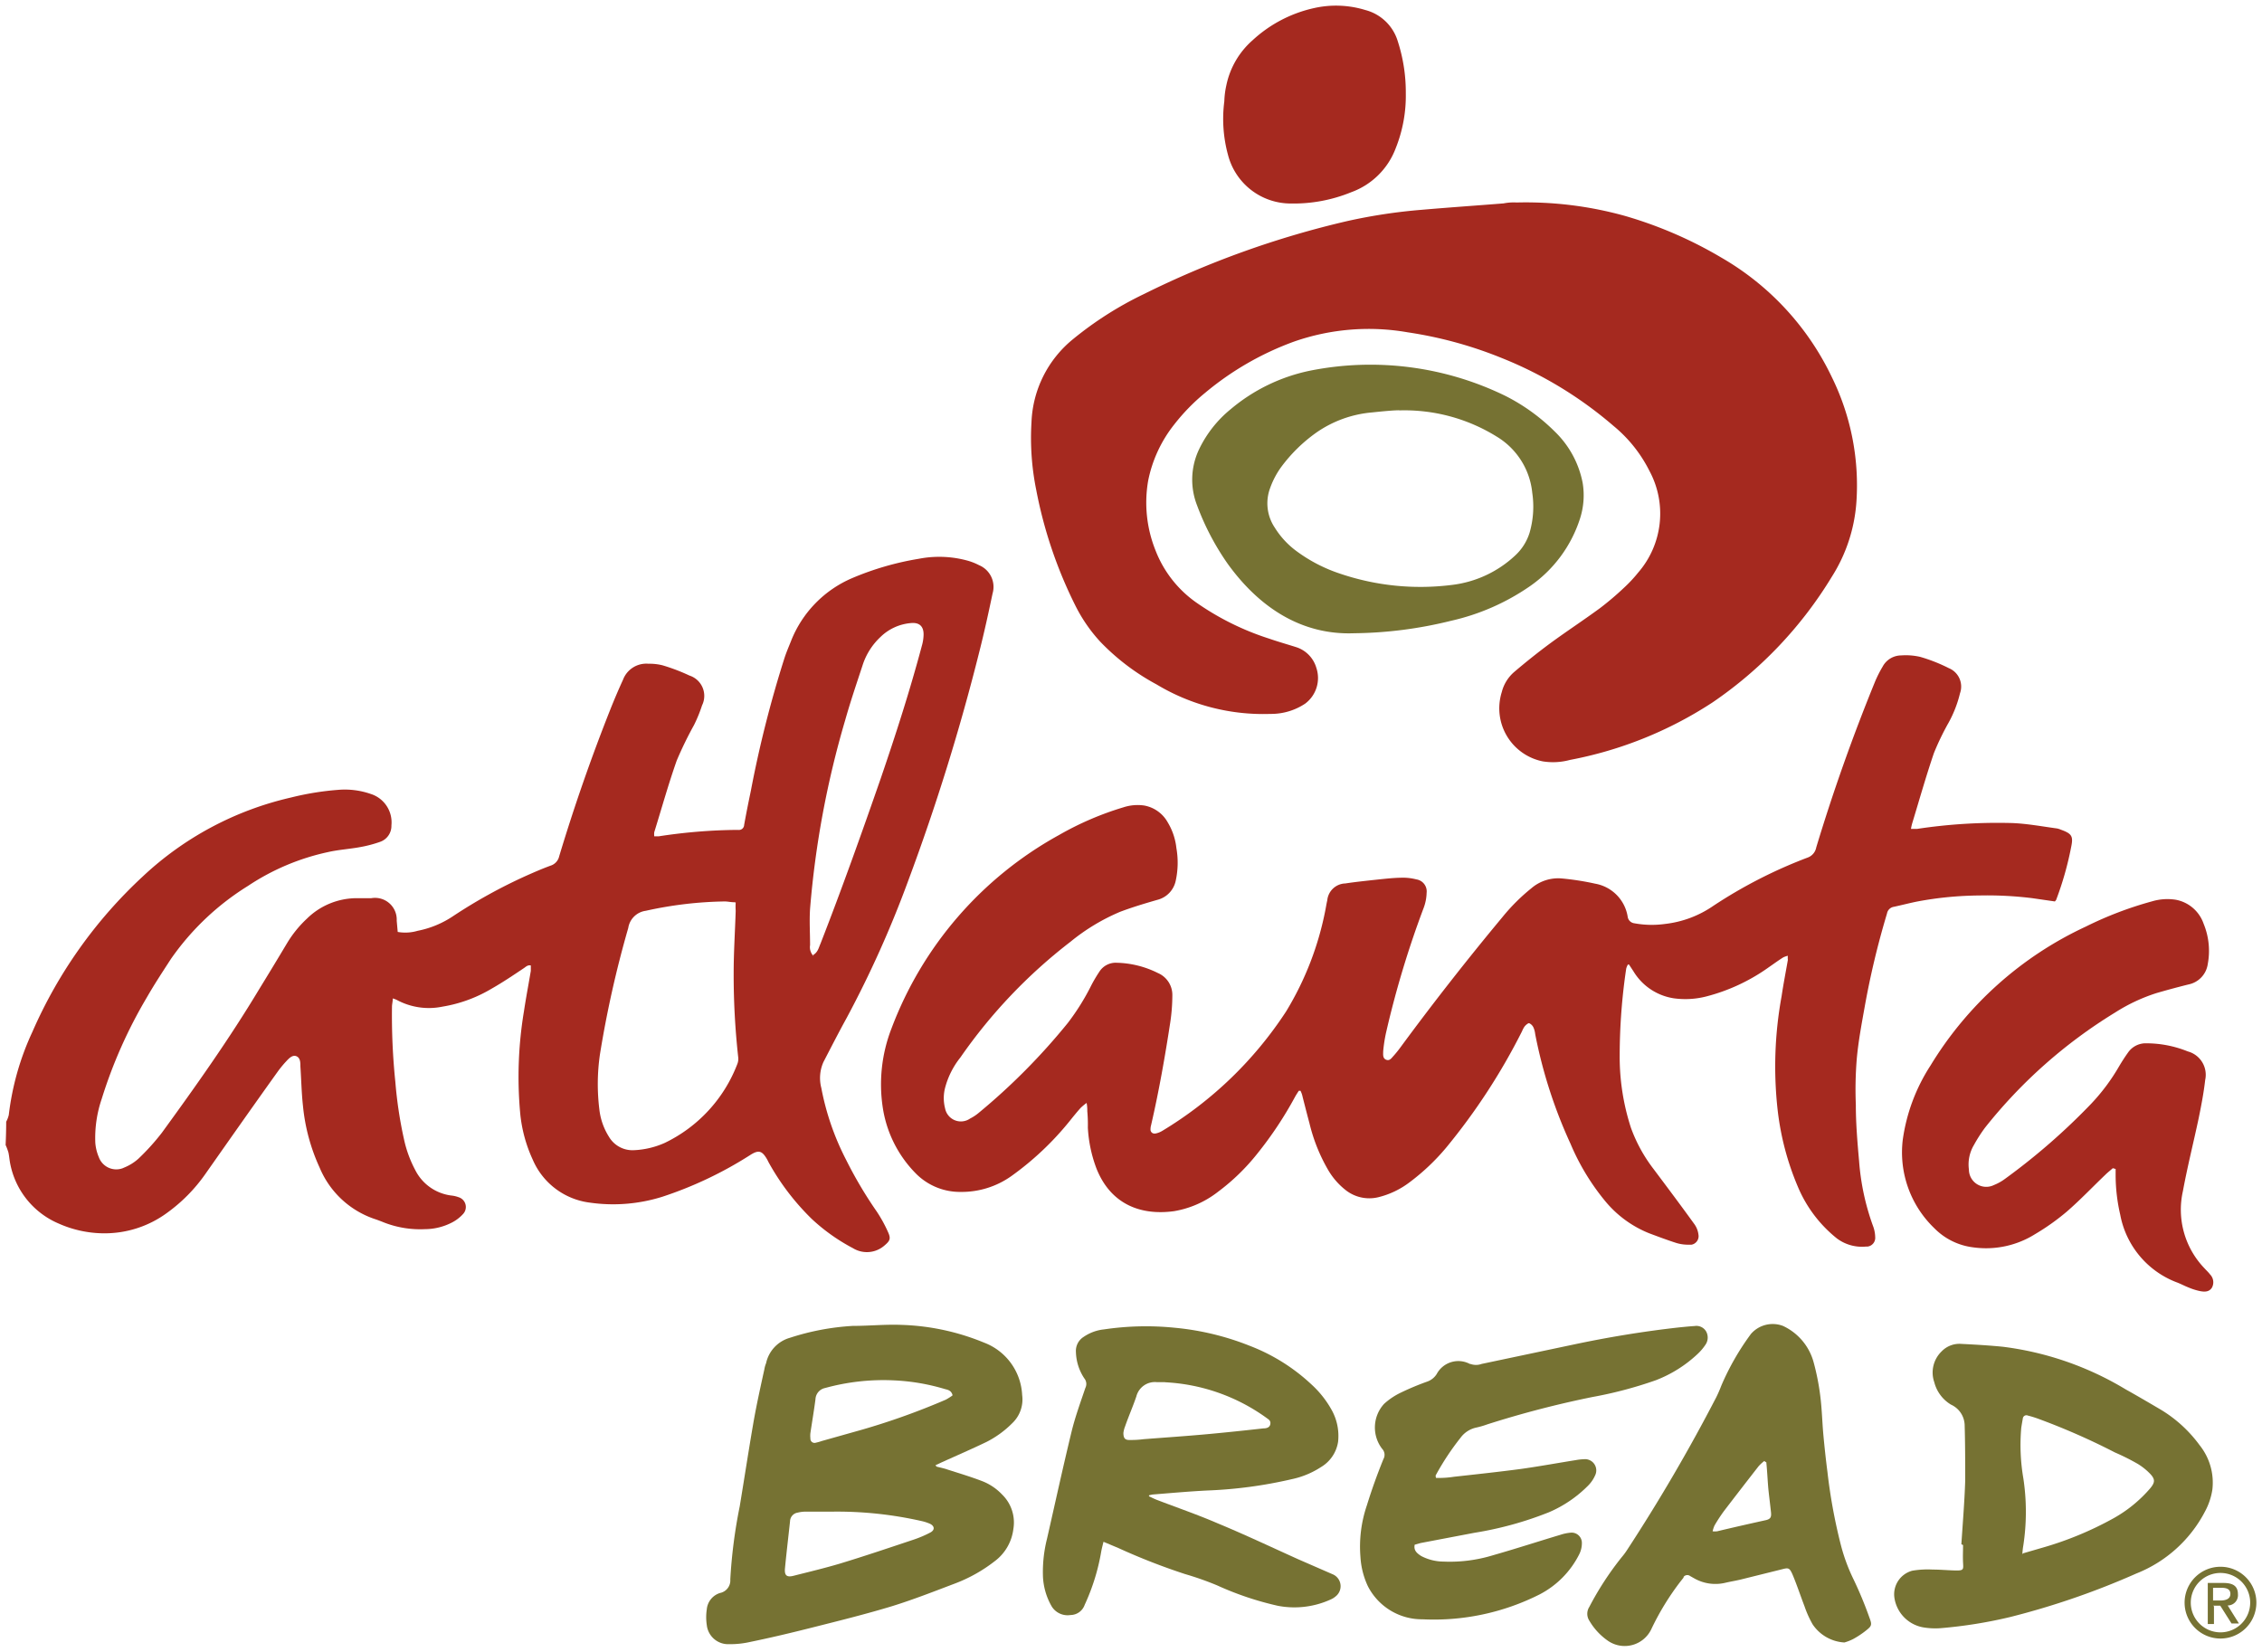 <svg id="Layer_1" data-name="Layer 1" xmlns="http://www.w3.org/2000/svg" viewBox="0 0 201.05 146.82"><defs><style>.cls-1{fill:#a5291f;}.cls-2{fill:#767233;}</style></defs><title>Atlanta Bread Company</title><path class="cls-1" d="M.55,99.71a2.42,2.42,0,0,0,.23-.6,24.18,24.18,0,0,1,2.1-7.39,41.38,41.38,0,0,1,9.83-13.83,28.53,28.53,0,0,1,13.16-7,25.23,25.23,0,0,1,4.19-.68,7,7,0,0,1,2.88.36,2.65,2.65,0,0,1,1.85,2.8,1.5,1.5,0,0,1-1,1.46A11.08,11.08,0,0,1,32,75.3c-.91.17-1.93.23-2.88.45a20.66,20.66,0,0,0-7.08,3,23.31,23.31,0,0,0-6.84,6.48c-.74,1.14-1.49,2.28-2.16,3.45a42.25,42.25,0,0,0-4,9,10.76,10.76,0,0,0-.57,3.88,4,4,0,0,0,.31,1.29,1.65,1.65,0,0,0,2.11,1h0l.16-.07A4.31,4.31,0,0,0,12.3,103a20.33,20.33,0,0,0,2.08-2.3c3-4.12,6-8.35,8.65-12.76q1.26-2.05,2.49-4.11a10,10,0,0,1,1.76-2.17,6.32,6.32,0,0,1,4.4-1.82H33a1.93,1.93,0,0,1,2.26,2l.09,1a3.88,3.88,0,0,0,1.77-.1,8.62,8.62,0,0,0,3.19-1.33,46.15,46.15,0,0,1,6.43-3.55c.72-.32,1.45-.64,2.19-.91a1.13,1.13,0,0,0,.77-.83q2-6.64,4.56-13.09.53-1.33,1.12-2.62A2.21,2.21,0,0,1,57.63,59a4.81,4.81,0,0,1,1.26.14,16.89,16.89,0,0,1,2.39.91,1.9,1.9,0,0,1,1.12,2.65,12.76,12.76,0,0,1-.71,1.74,33.94,33.94,0,0,0-1.54,3.16c-.74,2.1-1.34,4.25-2,6.38a1.82,1.82,0,0,0,0,.36h.4a48.31,48.31,0,0,1,6.9-.57h.16a.46.46,0,0,0,.53-.44c.18-1,.38-2,.59-3a101.26,101.26,0,0,1,3-11.85c.17-.52.38-1,.59-1.53a10.1,10.1,0,0,1,5.42-5.56,25.76,25.76,0,0,1,5.93-1.72,9.49,9.49,0,0,1,4.27.15,5.2,5.2,0,0,1,1.08.42,2.09,2.09,0,0,1,1.2,2.52c-.36,1.72-.74,3.45-1.17,5.15a191,191,0,0,1-6.32,20.36,95,95,0,0,1-5.47,12.2c-.71,1.29-1.39,2.62-2.07,3.93A3.5,3.5,0,0,0,73,96.71a23.32,23.32,0,0,0,2.2,6.38,37.16,37.16,0,0,0,2.73,4.61,12.23,12.23,0,0,1,1,1.82c.26.57.18.77-.29,1.17a2.37,2.37,0,0,1-2.83.26,16.86,16.86,0,0,1-3.64-2.58,21.66,21.66,0,0,1-3.86-5.06l-.11-.22c-.46-.81-.76-.91-1.55-.4a34.42,34.42,0,0,1-7.75,3.68,14.58,14.58,0,0,1-6.49.53,6.38,6.38,0,0,1-5.06-3.82A12.7,12.7,0,0,1,46.24,99a35.55,35.55,0,0,1,.33-9.11c.18-1.2.41-2.4.61-3.59v-.48c-.29-.06-.45.13-.62.24-.91.61-1.89,1.27-2.86,1.82a12.46,12.46,0,0,1-4.37,1.6,6,6,0,0,1-4.07-.6,2.4,2.4,0,0,0-.35-.13c0,.28-.07.52-.07.75a57.59,57.59,0,0,0,.3,6.68,37.37,37.37,0,0,0,.77,5.1,10.53,10.53,0,0,0,1,2.73,4.17,4.17,0,0,0,3.2,2.26,2.63,2.63,0,0,1,.65.15.91.91,0,0,1,.41,1.48,3.48,3.48,0,0,1-1,.77,5.27,5.27,0,0,1-2.4.59,8.86,8.86,0,0,1-3.58-.57c-.3-.12-.6-.24-.91-.34a8.1,8.1,0,0,1-4.87-4.56,17,17,0,0,1-1.48-5.47c-.13-1.17-.15-2.34-.23-3.52,0-.34,0-.76-.35-.91s-.67.19-.91.45a9.42,9.42,0,0,0-.75.91c-2.15,3-4.29,6.05-6.44,9.11a14.5,14.5,0,0,1-3.4,3.45,9.37,9.37,0,0,1-5.57,1.82,10,10,0,0,1-4.07-.87,7.29,7.29,0,0,1-4.3-5.31c-.07-.34-.09-.68-.16-1a5.1,5.1,0,0,0-.25-.67Q.55,100.63.55,99.71ZM65.26,80.2c-.3,0-.58-.07-.86-.07a34.45,34.45,0,0,0-7,.83,1.82,1.82,0,0,0-1.56,1.53,94.75,94.75,0,0,0-2.52,11.26,18.35,18.35,0,0,0-.05,4.85,5.74,5.74,0,0,0,.85,2.44,2.43,2.43,0,0,0,2.24,1.2,7.49,7.49,0,0,0,2.73-.65,12.89,12.89,0,0,0,6.46-7.05,1.22,1.22,0,0,0,.06-.59,66.71,66.71,0,0,1-.4-7.46c0-1.82.12-3.65.18-5.53a5.6,5.6,0,0,1,0-.74Zm7,4.7c.44-.25.51-.67.66-1,1.9-4.87,3.65-9.78,5.37-14.73,1.33-3.89,2.59-7.8,3.65-11.78a3.8,3.8,0,0,0,.15-1c0-.76-.42-1.09-1.18-1a4.39,4.39,0,0,0-2.65,1.23,5.91,5.91,0,0,0-1.6,2.54c-.53,1.61-1.08,3.23-1.54,4.86A83.07,83.07,0,0,0,72,80.78c-.07,1.07,0,2.15,0,3.23a1.14,1.14,0,0,0,.33,1Z"/><path class="cls-1" d="M169.85,73.68h.55a47.8,47.8,0,0,1,8.42-.52c1.35.05,2.73.31,4,.48a1.63,1.63,0,0,1,.35.11c1,.36,1.12.59.91,1.58A28.46,28.46,0,0,1,182.75,80l-.11.13-2-.29a32.69,32.69,0,0,0-4.73-.24,31,31,0,0,0-5.47.53c-.71.14-1.42.33-2.13.48a.73.73,0,0,0-.59.59,74.14,74.14,0,0,0-2,8.39c-.27,1.51-.55,3-.69,4.56a33.86,33.86,0,0,0-.08,4.07c0,1.66.14,3.32.29,5a21.47,21.47,0,0,0,1.23,5.74,2.94,2.94,0,0,1,.2,1,.78.78,0,0,1-.7.85h-.14a3.72,3.72,0,0,1-2.57-.73,11.64,11.64,0,0,1-3.45-4.56A24.45,24.45,0,0,1,158,98.67a34.71,34.71,0,0,1,.35-10.11c.16-1.08.37-2.15.56-3.24a1.22,1.22,0,0,1,0-.36,1.82,1.82,0,0,0-.41.14c-.43.27-.84.57-1.26.86a16.73,16.73,0,0,1-5.64,2.63,7.49,7.49,0,0,1-2.83.15,5.08,5.08,0,0,1-3.58-2.39l-.4-.61h-.1a1.47,1.47,0,0,0-.15.36,53,53,0,0,0-.58,7.69,20.44,20.44,0,0,0,1,6.46,13.55,13.55,0,0,0,2,3.65c1.23,1.64,2.46,3.28,3.65,4.93a2,2,0,0,1,.35.91.77.77,0,0,1-.61.9h-.21a3.65,3.65,0,0,1-1.14-.15c-.81-.26-1.61-.56-2.41-.86a9.76,9.76,0,0,1-3.89-2.83,20.51,20.51,0,0,1-3.11-5.13,42.89,42.89,0,0,1-3.14-9.75,2,2,0,0,0-.15-.58.78.78,0,0,0-.39-.39c-.11,0-.29.16-.4.29a2.2,2.2,0,0,0-.23.43A55.4,55.4,0,0,1,128.55,102a19.26,19.26,0,0,1-3.26,3.09,7.56,7.56,0,0,1-2.74,1.32,3.39,3.39,0,0,1-2.93-.61,6.32,6.32,0,0,1-1.56-1.78,15.39,15.39,0,0,1-1.67-4.16c-.21-.78-.41-1.57-.61-2.35a2.12,2.12,0,0,0-.19-.55h-.15c-.11.17-.23.35-.33.53a33.24,33.24,0,0,1-3.36,5.06,18.67,18.67,0,0,1-3.48,3.38,8.69,8.69,0,0,1-3.91,1.73c-3.05.42-5.66-.67-6.9-3.78a12,12,0,0,1-.77-3.65,13,13,0,0,0-.05-1.46,3.44,3.44,0,0,0-.06-.73,5.11,5.11,0,0,0-.53.44c-.35.39-.68.8-1,1.2a26.33,26.33,0,0,1-5.17,4.87,7.64,7.64,0,0,1-4.51,1.4,5.51,5.51,0,0,1-4-1.67,10.58,10.58,0,0,1-2.91-5.84,13.72,13.72,0,0,1,.77-7A32.81,32.81,0,0,1,94.12,74.23a27.24,27.24,0,0,1,5.74-2.47,4.07,4.07,0,0,1,1.82-.16,3,3,0,0,1,2.11,1.5,5.58,5.58,0,0,1,.77,2.29,7.52,7.52,0,0,1-.06,2.9,2.22,2.22,0,0,1-1.64,1.7c-1.11.32-2.21.65-3.3,1.06a18,18,0,0,0-4.41,2.66A46.17,46.17,0,0,0,85.36,94,7.29,7.29,0,0,0,84,96.7a3.65,3.65,0,0,0,0,1.82,1.43,1.43,0,0,0,2.22.91,4.06,4.06,0,0,0,.76-.5,56.39,56.39,0,0,0,7.93-8A20.62,20.62,0,0,0,97,87.58a13,13,0,0,1,.71-1.2,1.72,1.72,0,0,1,1.55-.8,8.61,8.61,0,0,1,3.65.91,2.12,2.12,0,0,1,1.29,2,16.6,16.6,0,0,1-.19,2.42c-.46,3-1,6.08-1.7,9.11a1.29,1.29,0,0,0-.05.36.35.35,0,0,0,.3.38h.13a1.82,1.82,0,0,0,.62-.24,34.23,34.23,0,0,0,11-10.61,27.34,27.34,0,0,0,3.51-9.11c.05-.26.09-.52.15-.77a1.66,1.66,0,0,1,1.6-1.5c1-.15,2-.25,3-.36.67-.07,1.33-.14,2-.15a4.73,4.73,0,0,1,1.32.15,1.08,1.08,0,0,1,.91,1.2,4.07,4.07,0,0,1-.25,1.3,85.77,85.77,0,0,0-3.35,11.1,12.87,12.87,0,0,0-.26,1.68c0,.27-.06.62.26.75s.48-.15.66-.34a10.33,10.33,0,0,0,.68-.85q4.33-5.88,9-11.49a17.24,17.24,0,0,1,2.58-2.57,3.65,3.65,0,0,1,2.73-.86,23.64,23.64,0,0,1,2.93.46,3.55,3.55,0,0,1,2.89,2.93.68.68,0,0,0,.59.59,8.6,8.6,0,0,0,2.73.06,9.42,9.42,0,0,0,4.28-1.6,42.27,42.27,0,0,1,8.37-4.29,1.19,1.19,0,0,0,.79-.91q2.26-7.48,5.24-14.77a10.64,10.64,0,0,1,.66-1.3,1.88,1.88,0,0,1,1.65-1,5.71,5.71,0,0,1,1.69.13,14.58,14.58,0,0,1,2.54,1,1.77,1.77,0,0,1,1,2.23,10.56,10.56,0,0,1-1,2.59,23.32,23.32,0,0,0-1.32,2.73c-.7,2.05-1.29,4.14-1.92,6.21A4.39,4.39,0,0,0,169.85,73.68Z"/><path class="cls-1" d="M134.8,18a32.81,32.81,0,0,1,9.62,1.19A37,37,0,0,1,153,22.9a24.36,24.36,0,0,1,9.8,10.59A21.78,21.78,0,0,1,165,44.63a14.24,14.24,0,0,1-2.18,6.63,36.29,36.29,0,0,1-10.61,11.18,35,35,0,0,1-12.67,5.11,5.74,5.74,0,0,1-2.41.13,4.81,4.81,0,0,1-3.65-6.16,3.48,3.48,0,0,1,1.13-1.81c1-.85,2.06-1.7,3.14-2.5,1.47-1.08,3-2.08,4.47-3.16a26.54,26.54,0,0,0,2.14-1.82,12.21,12.21,0,0,0,1.24-1.33,8,8,0,0,0,1-9.05,12.29,12.29,0,0,0-3.2-4,35.18,35.18,0,0,0-9.86-6,36.34,36.34,0,0,0-8.42-2.31,20.12,20.12,0,0,0-10.12.83,26.36,26.36,0,0,0-7.9,4.56,17.67,17.67,0,0,0-2.73,2.8,11.72,11.72,0,0,0-2.32,5,11.4,11.4,0,0,0,.66,6.21,10.11,10.11,0,0,0,3.72,4.69,24.08,24.08,0,0,0,6.38,3.14c.78.27,1.59.5,2.38.75A2.73,2.73,0,0,1,117,59.37,2.84,2.84,0,0,1,116,62.55a5.47,5.47,0,0,1-3.1.91,18.38,18.38,0,0,1-10.1-2.62,20.15,20.15,0,0,1-5-3.79,13.86,13.86,0,0,1-2.23-3.24,39.51,39.51,0,0,1-3.47-10.27,23.16,23.16,0,0,1-.42-6,10,10,0,0,1,3.69-7.39,31.18,31.18,0,0,1,6.28-4,82.65,82.65,0,0,1,18.1-6.5,48.44,48.44,0,0,1,6.6-1c2.44-.21,4.89-.38,7.29-.57A4.62,4.62,0,0,1,134.8,18Z"/><path class="cls-1" d="M187.79,103.84c-.22.2-.46.38-.67.59-1.14,1.09-2.23,2.24-3.43,3.28a20.41,20.41,0,0,1-2.82,2,8.2,8.2,0,0,1-5.47,1.17,5.84,5.84,0,0,1-3.48-1.71,9.34,9.34,0,0,1-2.8-7.85,16.23,16.23,0,0,1,2.47-6.61,31.82,31.82,0,0,1,13.79-12.34,32.33,32.33,0,0,1,5.9-2.25,4.78,4.78,0,0,1,2.11-.14,3.24,3.24,0,0,1,2.47,2.13,6.33,6.33,0,0,1,.37,3.58,2.16,2.16,0,0,1-1.72,1.82q-1.41.35-2.82.76A15.65,15.65,0,0,0,188,90a44.13,44.13,0,0,0-11.56,10.23,13.44,13.44,0,0,0-1,1.56,3.38,3.38,0,0,0-.44,2.17,1.54,1.54,0,0,0,2.22,1.38,4.39,4.39,0,0,0,1-.56,57.1,57.1,0,0,0,7.65-6.67,17.7,17.7,0,0,0,2.47-3.31c.25-.42.51-.83.79-1.22a1.91,1.91,0,0,1,1.67-.84,9.81,9.81,0,0,1,3.65.72A2.15,2.15,0,0,1,196,96c-.13,1.15-.35,2.28-.58,3.41-.46,2.16-1,4.3-1.4,6.47a7.51,7.51,0,0,0,1.88,6.82c.17.19.37.37.53.58a1,1,0,0,1,.17,1.18c-.26.41-.69.38-1.09.3a5.57,5.57,0,0,1-1-.32c-.36-.14-.7-.33-1.06-.46a8,8,0,0,1-5-6,15.7,15.7,0,0,1-.41-3.55v-.52Z"/><path class="cls-2" d="M83.25,130.37c.35.09.7.16,1,.27,1,.32,2,.62,3,1a4.86,4.86,0,0,1,1.82,1.21,3.47,3.47,0,0,1,1,3.06,4.2,4.2,0,0,1-1.65,2.86,13.55,13.55,0,0,1-3.57,2c-1.82.69-3.65,1.41-5.55,2-2.34.71-4.72,1.3-7.1,1.9-1.82.46-3.7.91-5.56,1.29a7.86,7.86,0,0,1-1.82.19,1.91,1.91,0,0,1-2-1.7,4.66,4.66,0,0,1,0-1.39A1.68,1.68,0,0,1,64,141.6a1.14,1.14,0,0,0,.91-1.21,45.35,45.35,0,0,1,.84-6.5c.4-2.42.77-4.84,1.19-7.29.28-1.63.64-3.25,1-4.89a2.29,2.29,0,0,1,.15-.53,3,3,0,0,1,2.11-2.26,22.08,22.08,0,0,1,5.59-1.06c1.46,0,2.92-.15,4.37-.09a20.9,20.9,0,0,1,7.29,1.57A5.25,5.25,0,0,1,90.85,124a2.91,2.91,0,0,1-.87,2.5,8.91,8.91,0,0,1-2.31,1.68c-1.31.63-2.65,1.21-4,1.82l-.53.25Zm-9.18,4H71.55a3.11,3.11,0,0,0-.66.09.8.8,0,0,0-.67.77c-.15,1.39-.31,2.73-.45,4.17-.06.64.15.83.77.67,1.38-.35,2.73-.67,4.11-1.08,2.21-.67,4.39-1.41,6.58-2.14a9.93,9.93,0,0,0,1.45-.62c.42-.22.4-.56,0-.77a4,4,0,0,0-.8-.26,34,34,0,0,0-7.87-.83ZM84.66,124c-.12-.42-.43-.46-.69-.53a18.62,18.62,0,0,0-4.56-.77,19.47,19.47,0,0,0-6.07.68,1.07,1.07,0,0,0-.86,1c-.13,1-.3,2-.45,3a2.12,2.12,0,0,0,0,.48.37.37,0,0,0,.49.38,4.49,4.49,0,0,0,.53-.15l3.55-1a62.62,62.62,0,0,0,7.48-2.68,6.07,6.07,0,0,0,.57-.36Z"/><path class="cls-2" d="M102.11,133c.22.1.43.21.65.3,1.82.7,3.69,1.34,5.47,2.11,2.41,1,4.78,2.12,7.15,3.19l2.73,1.19.39.17a1.15,1.15,0,0,1,.23,1.93,1.73,1.73,0,0,1-.46.29,7.77,7.77,0,0,1-4.69.56,27.49,27.49,0,0,1-5.41-1.82,27.26,27.26,0,0,0-2.84-1,56.59,56.59,0,0,1-5.94-2.32l-1.31-.55c-.08.33-.15.59-.2.86a18.68,18.68,0,0,1-1.47,4.74,1.35,1.35,0,0,1-1.26.91,1.66,1.66,0,0,1-1.67-.76,5.84,5.84,0,0,1-.78-2.65,12.1,12.1,0,0,1,.36-3.37c.73-3.2,1.42-6.38,2.2-9.59.32-1.29.78-2.55,1.21-3.82a.78.78,0,0,0-.09-.84,4.43,4.43,0,0,1-.75-2.34,1.47,1.47,0,0,1,.68-1.35,3.91,3.91,0,0,1,1.82-.67,25.33,25.33,0,0,1,6.24-.15,24,24,0,0,1,6.71,1.61,16.84,16.84,0,0,1,5.47,3.42,8.92,8.92,0,0,1,1.82,2.3,4.74,4.74,0,0,1,.56,2.82,3.17,3.17,0,0,1-1.52,2.24,7.67,7.67,0,0,1-2.62,1.08,39.84,39.84,0,0,1-7.46,1c-1.64.08-3.27.23-4.91.36l-.27.06Zm1.44-10.14h-.73a1.7,1.7,0,0,0-1.82,1.27c-.31.91-.69,1.77-1,2.66a2.33,2.33,0,0,0-.15.58c0,.46.13.65.58.63a8.5,8.5,0,0,0,1.21-.07c1.94-.15,3.87-.28,5.82-.46,1.61-.15,3.23-.32,4.83-.5.25,0,.57-.06.62-.39s-.19-.42-.38-.57h0A16.82,16.82,0,0,0,103.55,122.87Z"/><path class="cls-2" d="M127.63,131.37a8.38,8.38,0,0,0,1.6-.1c2-.22,3.95-.43,5.92-.69,1.64-.23,3.28-.53,4.91-.79a5,5,0,0,1,.72-.08,1,1,0,0,1,1,1.43,3,3,0,0,1-.62.91,10.94,10.94,0,0,1-3.5,2.38,31.14,31.14,0,0,1-6.61,1.82l-4.78.91-.53.15c-.11.52.22.77.57,1a4.32,4.32,0,0,0,2,.5,13.09,13.09,0,0,0,4.38-.56c2-.57,4-1.22,6-1.82a4.07,4.07,0,0,1,.91-.19.91.91,0,0,1,1,.91,2.21,2.21,0,0,1-.23,1,8.12,8.12,0,0,1-3.53,3.58,20.86,20.86,0,0,1-10.41,2.21,5.4,5.4,0,0,1-4.85-2.94,7.09,7.09,0,0,1-.66-2.58,11.38,11.38,0,0,1,.57-4.61c.43-1.39.91-2.73,1.47-4.11a.77.77,0,0,0-.11-.91,3.11,3.11,0,0,1,.17-4,6.09,6.09,0,0,1,1.49-1,23.84,23.84,0,0,1,2.4-1,1.65,1.65,0,0,0,.78-.64,2.18,2.18,0,0,1,2.95-.91l.05,0h0a1.45,1.45,0,0,0,1,0l8.2-1.73c3.07-.65,6.17-1.16,9.29-1.51.48-.05,1-.1,1.45-.13a1,1,0,0,1,1,.46,1.12,1.12,0,0,1-.05,1.21,4.63,4.63,0,0,1-.71.83,11.37,11.37,0,0,1-3.7,2.32,36.7,36.7,0,0,1-5.63,1.49,89,89,0,0,0-9.34,2.43,7.68,7.68,0,0,1-1,.29,2.34,2.34,0,0,0-1.39.91,23,23,0,0,0-2.21,3.35A1.34,1.34,0,0,0,127.63,131.37Z"/><path class="cls-2" d="M120.34,56.29c-4.56.17-8.34-2.19-11.21-6.16a22.9,22.9,0,0,1-2.73-5.2,6.27,6.27,0,0,1,.18-5,10.37,10.37,0,0,1,2.81-3.56,15.91,15.91,0,0,1,7-3.41,27.34,27.34,0,0,1,17.39,2.22,17.18,17.18,0,0,1,4.42,3.19,8.6,8.6,0,0,1,2.47,4.56,6.76,6.76,0,0,1-.24,3.18,11.64,11.64,0,0,1-4.45,6,20.05,20.05,0,0,1-7,3.07A37.25,37.25,0,0,1,120.34,56.29Zm4-19.82c-.48,0-1.43.09-2.38.19a10.18,10.18,0,0,0-5,1.82,13.81,13.81,0,0,0-3.06,3,7.36,7.36,0,0,0-1,1.88,3.88,3.88,0,0,0,.41,3.55A7.49,7.49,0,0,0,115.25,49a13.74,13.74,0,0,0,3.88,2A22.23,22.23,0,0,0,129,52a9.94,9.94,0,0,0,5.69-2.64,4.62,4.62,0,0,0,1.26-2,8.34,8.34,0,0,0,.24-3.55,6.59,6.59,0,0,0-3.16-5,15.55,15.55,0,0,0-8.64-2.33Z"/><path class="cls-2" d="M163.93,146a3.65,3.65,0,0,1-2.82-1.61,9.29,9.29,0,0,1-.72-1.6c-.35-.91-.65-1.82-1-2.67s-.42-.77-1.15-.59l-3.42.85c-.51.13-1,.2-1.54.33a3.81,3.81,0,0,1-2.73-.43l-.32-.18a.42.42,0,0,0-.59.07h0v.06l-.3.38a23.3,23.3,0,0,0-2.56,4.19,2.62,2.62,0,0,1-3.82,1.08,5.63,5.63,0,0,1-1.7-1.82,1.13,1.13,0,0,1,0-1.22,27.11,27.11,0,0,1,2.88-4.42,6,6,0,0,0,.47-.63,155.7,155.7,0,0,0,7.94-13.6c.17-.34.32-.7.46-1.06a22.79,22.79,0,0,1,2.62-4.56,2.56,2.56,0,0,1,2.84-.71,5,5,0,0,1,2.73,3.24,21.28,21.28,0,0,1,.59,3c.15,1.17.17,2.34.28,3.51s.22,2.18.36,3.26a48.31,48.31,0,0,0,1.2,6.51,16.11,16.11,0,0,0,1.14,3.06,34.57,34.57,0,0,1,1.39,3.36c.25.66.2.74-.36,1.18a7.86,7.86,0,0,1-1.06.7A4.07,4.07,0,0,1,163.93,146ZM157,130l-.19-.13a3.88,3.88,0,0,0-.5.46q-1.56,2-3.09,4a14.79,14.79,0,0,0-.83,1.27,2.66,2.66,0,0,0-.17.52,2.21,2.21,0,0,0,.39,0c1.46-.35,2.92-.68,4.37-1,.39-.1.47-.27.43-.68-.07-.65-.15-1.29-.22-1.93s-.11-1.66-.19-2.44Z"/><path class="cls-1" d="M124.95,8.28a12.57,12.57,0,0,1-.91,4.93,6.64,6.64,0,0,1-3.95,3.88,13.51,13.51,0,0,1-5.34,1,5.76,5.76,0,0,1-5.6-4.31A12.14,12.14,0,0,1,108.82,9,7.5,7.5,0,0,1,109,7.58a7.29,7.29,0,0,1,2.33-4A11.79,11.79,0,0,1,116.79.72a8.89,8.89,0,0,1,4.56.17,4.09,4.09,0,0,1,2.89,2.79A14.71,14.71,0,0,1,124.95,8.28Z"/><path class="cls-2" d="M174.33,137.27c.12-1.88.28-3.76.34-5.64,0-1.68,0-3.36-.05-5a2.06,2.06,0,0,0-1.21-1.77,3.27,3.27,0,0,1-1.49-2,2.61,2.61,0,0,1,.65-2.73,2.2,2.2,0,0,1,1.77-.67c1.21.06,2.42.13,3.65.25a27.77,27.77,0,0,1,10.94,3.79c1.06.59,2.11,1.21,3.15,1.82a11.85,11.85,0,0,1,3.43,3.15,5.32,5.32,0,0,1,1.13,3.93,6,6,0,0,1-.68,2,11.75,11.75,0,0,1-6.08,5.47,69.59,69.59,0,0,1-11.18,3.86,41.33,41.33,0,0,1-6.23,1,6.44,6.44,0,0,1-1.57-.08,3.14,3.14,0,0,1-2.53-2.68,2.17,2.17,0,0,1,1.6-2.35,8.26,8.26,0,0,1,1.82-.1c.69,0,1.38.07,2.07.08s.65-.11.62-.68,0-1.06,0-1.58Zm5.47.81,1.65-.48a30.08,30.08,0,0,0,6.44-2.66,12,12,0,0,0,3.23-2.65c.42-.51.45-.79,0-1.27a5.47,5.47,0,0,0-1.14-.91,19.63,19.63,0,0,0-2-1,60,60,0,0,0-6.83-3,9,9,0,0,0-.91-.28.32.32,0,0,0-.45.27c-.05.28-.1.56-.14.84a17.57,17.57,0,0,0,.19,4.48,19.91,19.91,0,0,1,0,5.93,6.43,6.43,0,0,0-.09.82Z"/><path class="cls-2" d="M197.36,145.65a3.19,3.19,0,1,0-3.19-3.19,3.19,3.19,0,0,0,3.19,3.19Zm0-.55a2.64,2.64,0,1,1,2.64-2.64h0A2.64,2.64,0,0,1,197.36,145.1Z"/><path class="cls-2" d="M196.7,142.73h.64l1,1.58H199l-1-1.6a.91.91,0,0,0,.91-1c0-.72-.43-1-1.29-1h-1.39v3.65h.55v-1.58Zm0-.46v-1.13h.75c.38,0,.79.08.79.54s-.42.59-.91.59Z"/></svg>